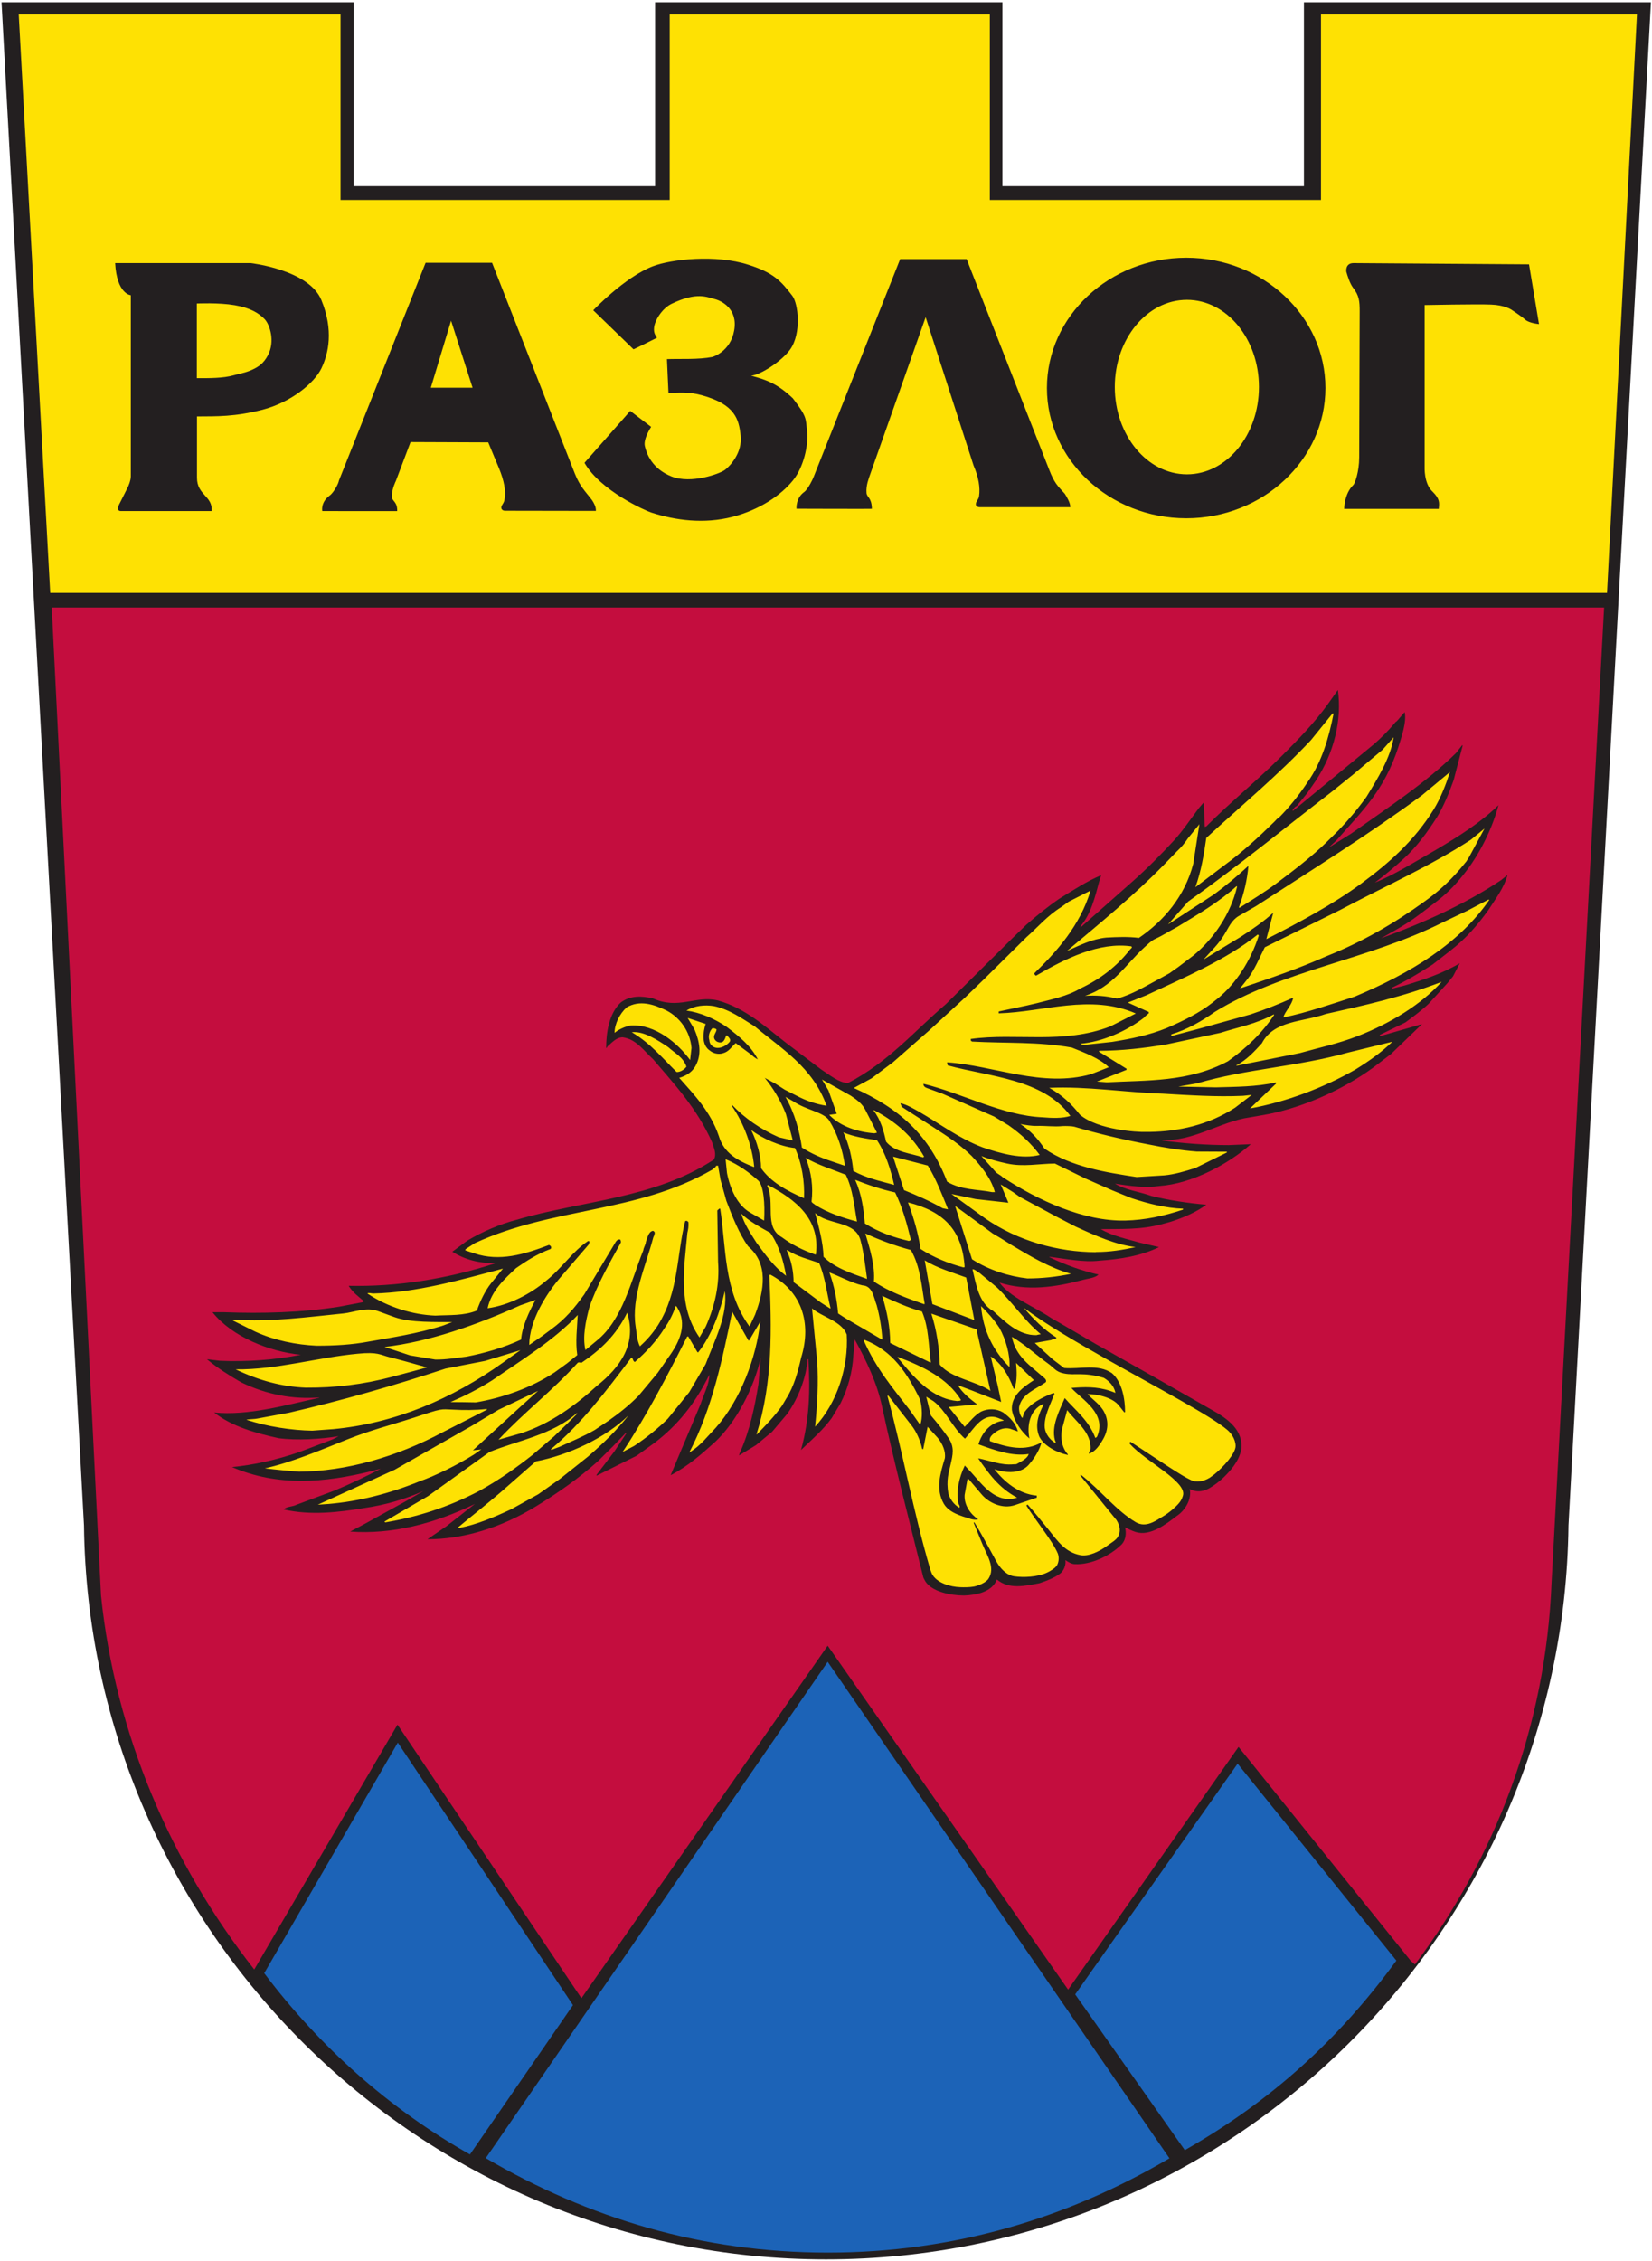 <svg version="1.2" xmlns="http://www.w3.org/2000/svg" viewBox="0 0 1076 1472" width="1076" height="1472">
	<title>Razlog-pdf</title>
	<style>
		.s0 { fill: #231f20 } 
		.s1 { fill: #fee103 } 
		.s2 { fill: #c40d3e } 
		.s3 { fill: #1c63b7 } 
	</style>
	<path id="Path 1" class="s0" d="m652.9 1.5v119.7h196.4v-119.7h226l-53.7 991.6c-3 263.6-219 477.8-483.6 477.8-264.3 0-480.2-214.2-483.3-477.8l-53.7-991.6h229.4l-0.1 119.7h196.4v-119.7z"/>
	<path id="Path 2" class="s1" d="m625.4 1033.3c-6.3-0.2-15.5-2.7-18.5-8.9-0.4-1-1-2.6-1.3-3.7-10.9-37.4-17.3-74-27.6-112h0.7l15.1 19.4c3 3.8 5.8 10 6.8 15.1l0.7 0.3 2.9-14.6 6.6 7.2c3.2 3.9 5.3 9 4.6 13.3-2.9 9.6-6.2 20.1-0.6 29.7 3.5 5.7 10.7 7.7 17.5 9.8 1.5 0.4 3.2 0.7 4.8 0.2-4.6-3-9.3-9-8.8-15.9l1.9-10.5 0.7 0.2 8.4 9.9c4.9 5.8 13.7 9.7 21.6 7.1l14.4-4.9v-1.3c-11.8-1.1-21.1-8.9-27.6-17.2 7.5 2.6 17.9 3.3 23.1-3.8 3.4-4 6.4-9.1 7.6-13.7-10.7 6.2-22.4 3.3-33.6-0.8-0.8-2.4 1.6-4.3 3.3-5.6 2.9-2.3 7.1-3.7 10.8-2.1l4.1 1.4c-1.5-5.5-5.3-9.2-9.7-12.4-4.5-2.6-9.8-2.6-14.3-0.5-4.4 2.5-7.3 6.6-10.7 9.9l-10.4-12.9 18.6-1.7c-4.8-3.7-9.2-7-12.7-12.5l9.1 3.4 19.2 7.5-2.3-10.8-4.5-18.8c6.5 4.2 11.5 11.7 14.8 20.8l0.6 0.4c1.9-5.6 1.6-11.2 1.1-17l11.6 11.2c-6.7 4.4-15 10-14.3 19.5 1.4 7.4 6.3 14.3 11.4 18.5-1.7-8 0-18.5 8.8-22.4l0.5 0.3c-3.7 6.8-5.8 13.7-2.9 20.8 2.9 5.9 11.1 10.4 18.5 12l0.2-0.3c-4.1-4.5-4.9-10.8-3.9-16.4l3.4-12.5c5.4 7.4 15.9 14.3 15.2 25.5-0.2 0.8-1.3 1.8-1 2.9 4.1-1.3 6.9-5.5 9.1-9.3 3.3-5.6 3.9-11.9 0.9-17.6-2.4-5-7.8-8.4-10.9-11.9 6.3 0 16.3 2.1 20.5 7.6l3.4 4.3 0.5-0.2c0-8.2-1.8-19.4-8.5-25.3-9.1-6.3-20.8-2.5-31.2-3.4l-7.5-5.7-11.6-10.6 10.7-1.9c1.3-0.9 3-0.2 3.4-1.6-8.3-5.2-14.7-11.8-21.3-19.4 14.6 10.9 34.2 22.3 53.7 33.3 33.9 19.1 68.4 37.2 78.9 46.2 1.9 1.6 5.3 5.5 5.4 10.4 0.1 4.9-8.3 14.1-13.8 18.5-0.6 0.5-2.2 1.6-3 2.2-3.9 2.4-8.8 3.4-12.4 1.5-3.4-1.6-6.9-3.8-9.9-5.7-1.5-1-3.3-2.1-4.7-3l-24.7-16.2-0.6 0.7 0.2 0.7c10.5 11.6 37.3 24.5 34.6 33.7-0.6 2-1.4 3.5-2.7 5-2.2 2.6-6.4 6.2-10.3 8.5-4.9 3-11.1 7.6-17.7 3.8-12.7-7.5-22.9-20.8-35.5-30.7l-0.8 0.1 23.7 29.2q3.7 5.9 1 10.8c-1.3 2.4-5 4.3-7 5.9-4.9 3.6-12.2 7.3-17.7 6.1-9.6-1.9-14.4-8.8-20.5-16.5-4.4-5.4-9.3-11.6-13.7-16.4l-0.8 0.6c6.5 10.5 16.9 22.8 20.5 31.3 0.8 2.2 0.8 4.9-0.4 7.4-1 1.9-4.2 3.9-6.6 5-6.1 2.9-15.4 3.3-21.5 2.4-5-0.7-9.2-5.4-11.6-9.8-4.7-8.5-9.2-17.1-14.3-25.4l-0.4 0.4 5.7 13.9c3.1 7.5 8.5 15.3 4 22.4-1.6 2.6-6.6 4.6-9.6 5.2-3 0.5-6.2 0.5-8.9 0.4zm-326.5-38.6l-0.7-0.2c9.1-7.6 18.7-15.1 27.9-23l22.9-20.1c21.1-4 45.5-15.3 60.3-29.9-7.6 9.7-16.9 18.7-26.6 27l-18.1 14.4-14 9.9-17.5 9.7c-11.2 5.2-22.5 10-33.7 12.2zm-48-3.6l-0.5-0.5 28.4-16.6 40-28.7c17.3-7.2 41.4-11.2 57.1-25.5l-0.3 0.9-6.3 6.3-8.5 8.2-14.1 12.1c-10.7 8.4-21.6 16.2-34.7 23.4-20.6 10.8-40.7 17-61 20.4zm373.8-9.6c-3.3-2-5.7-5.1-7-9.1-1.5-9 0.2-13.3 1.5-19.2 1.3-5.8 2.8-11.2-1.6-17.3-3.3-4.7-6.8-9.2-11.3-14.4l-3-12.2 4.7 2.9c8.1 6.1 12.6 17.5 20.5 24.4 5.8-6.1 11.5-18 22.5-13.1 0.8 0.4 2.1 0.6 2.8 1.4-8.3 0.8-14.2 7.5-16.5 15.4 10.6 3.8 21.9 8 32.7 6.3-0.6 2.8-5 5-8 6.6-0.5 0.1-1.1 0-1.9 0.1-8.2 0.8-15.8-2.6-23-3.9 6.8 9.7 13.3 19.2 25.4 25.6-13.5 4.3-22.4-8.1-29.6-16.1l-4.5-4.8c-3.7 7.8-5.8 16.6-4.1 24.9 0.3 0.5 1.3 2 0.5 2.5zm-417.7-1.9l50.1-22.8 50.1-28.5 17.5-10.5 25.8-12.3-11.6 10.4-30.9 28.3c2-0.3 3.7-0.3 5.5-0.6l-4.9 3.4c-11.1 6.9-24.2 13.4-35.6 17.5-19.5 7.9-39.1 12.9-58.8 14.6zm-34.5-23.7c16.6-3.5 36.9-12.1 53.7-18.8 15-6 29-9.5 43.5-14.2 18.9-6.3 17-5.5 25.4-5.2 7.1 0.4 14.3 0.4 21.9-0.4l0.2 0.4-28.6 14.6c-30.5 16.3-63 25.5-93.8 25.8-7.7-0.6-14.4-1.2-22.3-2.2zm276.4-10.2c15.3-29.4 21.7-61.5 28-91.7l10.6 18.7 0.5-0.1 7.2-12.2c-2.6 23.5-12.9 51-28.9 69-5.5 5.7-9.8 11.5-16.5 15.7zm-43.4-0.4c15.2-22.9 28.8-48.9 42.1-75.2h0.7l5.9 10.1 0.5 0.3c8.7-10.8 14.5-26.9 17.4-40 2.1 15.6-6.5 31.7-12.5 47.6l-10.7 18.3-13.9 17.2c-6.3 6.2-13.5 12.1-21.9 17.7zm-46.3-1.4l-0.4-0.4c20.3-17 36-37.9 52.4-59.6l0.6 0.1c0.5 0.9 0.5 2.1 1.7 2.7 7.4-6.5 13.7-13.2 19.2-21.8 2.9-4.2 5.7-9.2 7.4-14.7l0.7 0.5c7.3 11.3 1.9 23-5.6 33.2l-6.7 9.7-12.6 15.1c-6.1 6.2-12.4 11.2-19.5 16.2l-9.1 6.1c-7.5 4.3-15.2 7.4-22.8 10.9zm328.1-4.5c-3.3-2-6.2-5.5-6.8-9.7-0.7-7.2 3.4-14.8 6.3-22.3l-0.5-0.6c-7.3 2.9-15.3 6.7-19.5 13.3-0.3 1-0.3 1.9-0.9 3.1-1.6-1.7-2.4-4.9-2.1-7.3 1.9-8.5 10.4-11.2 17.3-16 1-1.5-1-2.9-2.1-3.8-8-7.1-17.6-13.1-19.9-25.8 8.3 4.9 15.8 11.8 23.4 17.3 4 2.8 5.1 5.6 10.7 6.6 7 1.4 12.4-1.1 25.7 2.8 3.4 2 6.8 5.3 7.6 9.8-1-0.4-2.5-1-3.5-1.3-8.7-2.9-16.9-2.6-25.2-1.9 7.3 7.9 23.2 16.6 16.8 31.6-0.3 0.4-0.4 0.6-1.2 0.9-4.1-11.2-12.8-17.8-19.9-25.9-3.8 8.8-8.8 18.3-6.4 27.4 0.2 0.5 0.6 1 0.5 1.7zm-362.6-2.1c16.2-17.5 35.1-31.8 51.6-50.1 0.7-0.5 1.4-0.2 2.3 0.1 12.4-8.4 22.6-17.8 29.9-32.7 6.4 20.5-4.5 35.5-19.8 47.7-13.2 12-29.9 24.6-49.7 30.9zm168-3.4c10.8-34.4 9.9-69.1 8.4-103.6l0.6-0.5c20.2 10.7 27.2 31.2 20.1 54.1-2 8.8-4.6 18.7-9.8 26.8l-2.6 4.4c-5 7.1-10.6 12.7-16.3 18.6zm-289.3-2.5c-13.3-0.2-29.2-2.6-42.9-7.1 1.3-0.4 5.6-0.4 7.2-0.8l20.6-3.8c33.9-7.8 67.9-17.5 101.9-28.7l25.7-5 23.1-7-6 4.2-5 3.6c-33.8 24.2-71.2 39.9-111 43.6zm327.5-2.6c1.4-13.8 2.3-28.6 1.3-43l-3.3-34c6.8 5.7 19.3 8.3 22.6 17 1.2 20.8-6 44.2-20.6 60zm68.5-1.1l-6.9-9.8c-10.6-13.7-21.9-27-30-45.4l0.4-0.3c18.7 7.2 28 21.8 36.5 39.2 1.2 5.4 1.6 11.2 0 16.3zm-306-14.9c9.7-4.2 18.2-8.5 27.2-14.2 19.6-13.5 40-25.9 55.7-42.5-0.4 8.3-1.6 17.4-0.3 26.1l-6.7 5.4-8 5.8c-15.4 10.2-34.2 16.7-51.4 19.6-5.5-0.1-11-0.2-16.5-0.2zm330-0.7c-13.6-1.2-24.1-11.2-32.1-20.4l-6.6-7.8 0.1-0.5c16.9 6.4 32.3 13.9 41.1 28-0.4 0.8-1.5 0.5-2.4 0.7zm21.7-6.6c-9.9-6.7-25.2-7.9-33-17.1-0.3-10.6-2-22.5-5.5-33.2l29.4 10.2zm-446.1-2.1q-22.6-0.9-45.5-11.9c26.6 0.3 53.5-7.8 79.5-10.2 13.3-1.3 14.3 0.7 21.2 2.4 6.5 1.6 13.5 3.6 23.9 6.5l-7.2 2-15.7 4.2c-18.9 5-37.2 7.1-55.4 7zm458.5-13.4c-10.5-10.5-17.2-23.7-18.5-39.7 4.4 4.3 8.3 8.7 11.9 14.1 4.3 7.7 7.1 17.8 6.6 25.6zm-51.6-3l-26.1-12.7c0-10.3-2.1-20.4-5.2-30.7 8 3.7 16.9 7.8 25.9 10.2 4.5 10.5 4.2 21.8 5.8 33.1zm-322.4-1.9l-16.4-2.7-16.6-5.5c29.1-3.4 59.7-14.2 88.4-27.1l9.9-3.5c-4.2 7.7-8.7 17.1-9.4 25.8-11.4 5.3-23.7 8.8-35.5 11.1-7 0.8-13.4 2-20.1 1.9zm97.8-6.2c-2-8.8 0.2-18.8 2.6-27.9 4.8-14.2 13-28.5 20.5-42.1 0.1-0.8-0.1-1-0.3-1.8-1-0.6-2.4 0.3-3 1.3l-20.5 34.2c-6.5 9.1-12.5 16.2-21.7 22.9l-6.2 4.6-8 5.5c0.1-15.7 10.8-33 20.5-44.2l18-20.9c0.4-0.5 0.7-1.5 0.7-2.3l-0.8-0.3c-10.3 6.8-17.1 17.8-27.5 26-10 8.5-24.2 15.9-38 17.8 2.4-11.5 11.4-19.4 18.5-26.1 6.6-4.6 13.9-9.3 22.3-12.4 0.4-0.1 0.8-0.9 0.5-1.4-0.1-0.7-0.5-0.8-1.3-1.3-16.2 6.2-32.3 11-48.6 5.5l-6-2 0.3-0.8 6-3.9c51.2-23.6 105.4-19.4 154.6-47.8 0.6-0.8 2-1.1 2.6-2.6h1.2l1.6 9.2 3.8 13.7c3.9 10.2 8.2 21.2 14.2 29.6 13.4 11.4 10.5 28.6 4.5 44.5l-3.6 7.7c-17-23.3-15.2-51.7-19.1-76.7-1-0.2-1 0.6-1.9 1.1l0.5 33.5c1.1 14.6-2 28.6-8 42.1l-4.1 7.1c-14.5-20.9-9.9-45.6-7.9-68 0.5-2.2 0.9-4.3 0.7-7-0.2-0.2-0.3-0.5-1-0.9l-1.1 0.1c-5.7 22.4-4 45.7-17.7 67.8-3.8 5.8-7.5 9.9-11.8 13.8-2-3.9-2.1-8.7-2.8-13-2.9-19 6.5-38.9 11.5-57.9 0.4-0.9 1.1-2.2 0.9-3.4-0.4-0.4-0.5-0.7-1.1-0.9-2.9 0.5-3.5 4.3-4.6 7.1-0.1 1.9-1.5 3.7-1.7 5.6-8.1 20.2-13.5 45.1-30.1 58.6zm-175.1-2.8c-13.1-0.6-27.4-3.4-40-9.2l-14.5-7.2 0.2-0.6c24.6 1.7 48.6-1.7 71.7-4 6.9-0.7 14.9-4.4 22.7-1.5 3.1 1.1 7 2.6 10.7 3.9 10.4 3.7 27 3.1 37.6 3.2-1.9 0.6-5 2-7 2.6-15.9 4.9-32 7.4-47.4 10.1-11 2.1-22.5 2.7-33.8 2.7zm368.3-4l-24-14-4.6-3c-0.8-9-2.5-17.9-5.7-26.7 6.7 2.5 14.7 6.9 21.5 8.4 6.7 0.3 7.4 8 9.3 12.9 2 7.3 3.2 14.6 3.7 22.1zm100.6-2.9c-11.7 0.3-20.4-8.7-28.2-15.7-9.3-5.1-11.1-17-13.5-27.2 1.7 0 3 1.7 4.7 2.5l11.2 9.3c10 9.6 17.9 21.6 28.6 30.5-0.7 0.2-2.1 0.3-2.8 0.6zm-40.5-9.8l-27.3-10.4-5-28.5c8.1 5.1 18.2 7.9 27 11.2zm-351.2-2.9c-14.5-0.6-30.7-5.4-44.1-14.4 0.8-0.7 2.5 0 3.8 0 28.1-0.6 56.3-8.7 84.5-16.2l-7.8 9.6c-3.8 4.8-7 11.4-9.2 17.7-8.4 3.5-18 2.8-27 3.3zm257.2-4.7l-5.8-3.7-17.9-13.4c-0.1-6.9-1.3-13.7-4.5-20.7l0.4-0.2c6.1 4.2 13.8 6 20.7 8.4 4 9.3 5 19.7 7.5 29.6zm61.1-2.8c-10.8-3.8-22.7-8-32.5-14.7 0.8-10.4-2.5-20.9-5.6-31.3 9.5 4.4 19.7 8.1 29.7 10.8 6.3 11.1 6.9 23.4 9 35.1zm-37-16.4c-9.1-3.3-20.8-6.9-28.3-14.4-0.3-9.3-2.9-18.8-5.5-28.5 8.5 8 25.9 4.9 29.5 17.5 2.2 8.1 3.1 16.6 4.3 25zm104.5-0.3c-11.7-1.3-24.9-5.3-36.1-12.5l-11-34.7 13.3 9.7 11.3 8.3 5.1 3 7 4.4c12 7.2 25.1 15 38.8 18.8-9.5 2-19.1 3-28.4 3zm-157.2-1.7c-7.7-5.8-13.2-13.3-19.3-21.6-3.5-5.6-8-12.1-9.9-18.9 4.8 4.7 12.2 8.8 18.9 12.5 5.8 8.3 8.7 18.6 10.3 28zm115.5-5.5c-9.6-2.5-19.5-6.5-27.9-12-1.5-10-4.4-20.1-8.2-30.3 22.9 5.7 35.4 17.7 36.9 42.1zm-96.6-8.4c-7.8-2.7-15.2-6.4-21.6-11.2-12-6.7-4.2-22.4-9.6-33.6l0.5-0.4c18 9.4 34.2 22.1 31.2 45.2zm182.5-1.5c-23.8-0.1-50.4-7.1-72-22.2l-21.7-15.7 15.7 3.3 21.4 2.4-5-11.9 7.9 4.9 4.5 3.2 23.4 12.6 12.9 6.7c13.5 6.2 26.2 11.8 39.1 13.4-8.6 1.9-16.9 3.2-25.6 3.2zm-121.4-7.3c-9.8-2.3-19.5-5.6-28.7-11.4-0.8-9.3-2-18.8-6.3-28.4 8 3.2 17.3 6.3 26 8.2 4.9 9.8 7.8 20.9 10.3 31zm-34.1-12.7c-8.9-2.4-18.9-5.6-27.1-10.9-0.6-0.7-2-1.1-2.2-2.1 1.1-9.3 0-18.8-3.8-28.4 7.5 4.5 17.9 7.7 26.1 11 4.7 9.7 5.4 20.3 7.3 30.4zm-60.3-0.6l-9-5.2c-8.4-4.8-13.1-15.5-15.1-25.8l-0.9-8.9c8.6 3.5 15.7 8.9 21.3 13.9 3.5 3.3 4.4 15.2 3.8 25.8zm235.1 0c-26.4 0.6-56.1-12.8-79.6-28.2-1.3-1.3-2.7-1.8-4.3-3.1l-9.6-10.7c5.1 2.1 11.2 3.7 16.8 4.9 10.4 2.3 20.6 0.1 31.1 0l20 9.8 17.5 7.7 12.3 5c11.5 3.8 22.7 6.5 33.7 6.9l-0.1 0.6c-12.5 4.2-24.9 6.8-37.5 7.1zm-118.7-8c-9.3-5.2-16.7-8.3-25.2-11.8l-7.1-21.8 22.6 5.8c5.3 8.4 9.5 19.5 13.2 28.5zm-90.5-6.6c-11.6-5-21.6-10.7-27.8-19.5 0-8-2.6-17-6.4-24.8 7.3 5.5 18.8 10.7 28.5 11.7 4.6 10.3 6.3 21.8 5.9 32.6zm122.7-3.9c-9.6-1.9-20.2-1.3-29.3-6.8-11.6-30.2-31-47.7-60.8-61l11.6-6.3 14-10.5 23.8-20.9 23.2-21.3 12-11.6 27.9-27.6c7.5-6.6 13.4-13.8 22.5-19.5l5-3.6 14.2-7.2c-6.8 22.8-22.3 40-36.7 53.9 0.2 0.7 0.4 1 1.2 1.5 19.1-11.2 41.3-22.1 62.1-19.1l0.4 0.7c-0.4 0.4-0.7 0.9-1.3 1.4-8.2 10.5-19 19.1-32.3 25.3-8.5 5.1-18.9 7.1-28.4 9.6l-6.9 1.6-17.9 3.8v1.2c29.2-0.8 59.6-12.8 89.3 0.1l-16.6 8.4c-30.6 11.9-61.6 4.1-90.9 8.2v0.8c0.1 0.5 0.3 0.6 0.9 0.9 21.6 1.2 43.2 0 64.9 3.9 8 3.2 18 6.9 24.1 12.8l-11.5 4.5c-31.8 9-63.2-5.6-93.8-7.7 0.1 0.7 0 1.1 0.4 2 27 7.4 62.1 8.7 79.9 32.9-5.4 1.7-12.1 1.4-18.1 0.9-26.1-1.1-52.2-15.6-77.6-21.8-0.2 1.3 0.8 2.2 2.1 2.7l10.2 3.7 33.7 14.9 9.4 5.7c7.8 5.5 14.5 11.5 20.3 19.3-11.6 2.9-25-0.8-37.1-4.9-15.4-5.8-27.9-15.4-41.6-23.3-3.5-1.9-7.8-4.6-12-5.5 0 0.7 0.7 1.6 0.7 2.3l21.4 13.8c8.7 5.6 17.4 11.4 24.4 18.4 5.6 6.1 12.3 13.7 15 23.4zm-63.8-4.7c-8.9-2.5-18-4.3-26.6-9.1-0.9-8.4-2.5-16.6-6.5-25.1 6.8 2.9 14.4 4 21.9 5.1 5.8 8.7 9.1 19.9 11.2 29.1zm157.9-5.1c-19.5-3-42.5-6.5-60-18.5-4.2-6.4-9.1-11.7-15.7-16 3.3 0.6 7.5 1.3 10.6 1.2 6-0.2 11.1 0.7 17 0.1 1.9-0.1 6 0 7.5 0.4 15.6 4.6 31.6 8.4 48.6 11.6 10.4 2.1 20.7 3.8 31.2 4.6l19.6 0.1v0.5l-20.5 10.1c-6.7 2.1-13.6 4.2-20.3 4.8zm-249.2-6.5c-10.5-4.1-19.6-9-22.9-20.2-5.4-15.9-15.9-26.7-25.8-37.9 4-1.1 8-3.4 10.3-7.2 4.6-7.7 3.1-16.2-0.4-24.4l-4.4-7.4 11.7 3.9c-1.7 5.4-2.9 13.6 2.8 17.4 2.2 1.8 5.5 2.6 8.4 1.7 4-1 5.5-4.1 8.4-6.6l10.4 7.7c1 1 2.1 1.9 4 2.9-4.5-8.9-12.1-14.9-20.2-21.1-8-5.5-17.5-9.5-26.3-10.7 5.2-3.2 12-3.9 17.9-2.9 9.8 2 17.9 7.8 26.6 13.2 17.8 14.9 37.8 26.6 46.8 51.7-7.1-1.1-13.6-3.4-19.6-6.6l-7.7-3.9-5.9-3.8-7.1-3.9c5.3 6.5 10.3 14.5 13.8 23.6l4.5 17.2-9.1-2.1c-12.1-5.3-22.4-12.6-30.3-20.9l-0.5 0.2c8 11.5 13.4 26.3 14.7 39.6zm59-0.9l-8.8-3c-6.4-2.1-12.7-4.8-19-8.8-1.5-10.4-4.6-22.3-10.7-33l5.3 3c8 5.5 19.3 6.8 23.1 12.2 5.6 9 9 19.8 10.3 29.6zm51.1-5.4c-7.6-2.7-18.4-3.2-24.1-10.3-1.4-6.6-3.5-14.4-8.2-20.3l0.5-0.1c14.3 7.6 24.7 16.7 32.5 30.2zm-31.6-15.7c-10.2-0.7-22.1-4.2-29.5-12l4.9-0.7-5.4-15.2-4.2-7.1 18.7 10.5c3.7 2.5 7.4 5 9.6 9.4l7.5 14.7zm176.2-0.9c-4.4 0.2-30.6-1.2-42.4-11.2-5.4-6.9-11.7-12.9-20-17.5 24.5-1.1 49.4 3 74 3.8 17.3 1 34.7 2.2 52.2 1.4l5.7-0.6-10.8 8.3c-17.5 11.4-37.1 15.5-55.6 15.8zm68.4-15.3l11-10.5 5.9-5.6v-0.8c-13 2.9-26.2 2.8-39.2 3.2l-24.4-0.5 12.1-2.1c32.8-9.6 65.3-10.8 98.2-20l29.1-7.1c-6.8 6.6-15 12.5-24.1 18.1-20.9 12-45.3 21.1-68.4 25.3zm-93.4-17l-6.3-0.5 19.2-7.6 0.1-0.7-18.1-11.2 0.3-0.5c14.6-0.1 29.2-1.7 43.9-4.2l35-7.5c11.6-3.7 23.4-5.8 34.7-12l0.3 0.3c-7.8 11.8-17.8 21.4-30.1 30.2-25.6 13.7-52.9 12.3-78.7 13.7zm-280.1-6.7c-9.1-8.9-17-18.7-29.2-25.9 7.8-0.9 16.8 5.1 23.7 9.7 4.3 3.9 9.8 6.5 11.9 12.7-1 1.5-3.5 3.4-5.9 3.5zm364.7-4.1l-0.2-0.2c7-3.7 11.7-9 16.7-14.4 7.8-15 26.4-13.7 41.7-19.1 24.7-5.5 50.7-11.3 75.4-20.9-13.6 14.9-33.3 27-54.9 35.4-12.7 4.9-25.1 7.5-37.6 11zm-355.9-3.7c-7.9-10.8-22.7-23.4-38.6-22.5-3.5 0.6-7.7 2.4-10.6 4.8 0-5.9 3.5-12.7 7.9-16.6 8.5-4.9 17.3-2.1 26 2.1 8.8 4.6 15.3 13.7 16.2 24.3zm16.8-8c-2.2-0.4-4.2-2.2-4.3-5-0.8-2.5 0-5.6 2-7.7 0.9 0 1.8 0 2.7 0.8 0 2.1-3 4.2-0.9 6.9 0.8 1.2 3 2 4.6 1.3 1.3-0.6 2.1-2.6 2.5-4.2h0.9c0.5 1.2 2.5 2.1 1.5 4-1.8 2.2-5.5 4.6-9 3.9zm239.4-1.8c-0.7 0-1.2-0.4-2-0.8 14-1.2 29.9-8 41.6-17.1 0.5-0.9 1.8-1.7 3-2.8l-0.1-0.8-13.6-6.1 11.9-4.7c25-11.7 52.3-23.2 72.7-39.6l0.7 0.6c-5.2 16.4-15 31.5-26.7 41l-3.4 2.7c-8.7 6.8-18.9 11.8-29.7 16.5-11.8 4.8-23.6 7.1-35.8 9.1zm57.2-5.8v-1.1c10.3-3.1 20-8.7 28.3-14.6 43.9-27.1 100.1-33.9 148.9-58.5l15.6-7.4 13.9-7.3 0.4 0.3c-19.5 28.3-50.9 47.5-87.6 62.9-15.3 4.9-30.9 10.4-46.6 13.6 1.3-4.2 5.7-8.1 6.5-12.9-9.3 4.2-18.2 7.7-27.8 10.9l-33.5 9.3zm-35.8-24.5c-6.8-1.7-13.4-2.1-20.4-1.7 18.1-5.8 26.4-20.3 38.4-31.3 2.1-1.9 4.8-4.6 7.2-5.7 5.5-2.5 7.6-4.2 14.4-7.8 13.7-8.3 27.5-16.4 38.6-26.5l0.5 0.1c-4.3 18.2-15.4 34.1-28.3 44.8l-10 7.6-5.8 4.1-6.7 3.7c-8.9 4.7-17.5 10.1-27.1 12.7zm80.4-6.3l5.1-6.4c4.4-5.7 7.7-13.7 11.2-20.6l49.1-24.3c28.3-15 58.8-28.6 85.1-45.7l8.9-7.3-10.2 18.9c-0.6 0.5-1.3 2.4-2.2 3.2-7.9 10-16.7 18.4-27.1 25.7-18.8 13.6-40 26-63.4 35.3-18.5 8.2-37.3 14.6-56.1 20.9zm-23.6-19c4.8-5.5 9.9-10 13.8-16.7 2.6-4.2 4.4-8.9 9.2-11.7l11-6.3c36.6-23.7 73.4-46.6 108.2-72.2l18.3-15.2c-2.7 8.3-6 16.9-10.6 24.4-12.6 20.3-28.9 34.7-47.3 48.3-17.9 13.2-40.7 25.5-61.7 36.1l4.5-17.2c-5.9 5.5-14 11.1-21.5 15.9l-13 7.9zm-88.7-5.8c21.7-18.3 43-35.6 62.5-55.5l8.8-9.1c2.7-2.5 5.1-5.3 7.2-8.5l7.5-9.2-4 25.8c-5.6 21.4-19.4 37.3-35.4 48.2-7-0.9-14.1-0.6-21.3-0.2-9.1 0.9-17.3 5-25 8.5zm65.6-17.1l13-14.8c33.1-23.5 62.6-47.7 93.7-71.6l14-11.3 19.1-16.1 7.1-8c-1.8 13-10.6 27.2-17.7 38.8-6 8.3-11.7 15-18.1 21.7l-7.7 7.6c-10 9.8-21.5 18.5-33.5 27.5-7.3 5.4-15.3 10.3-23.2 15.3l-0.6-0.1c3.3-9 5.5-18.1 6.2-27.1-6.9 6.4-14.4 12.7-22.4 18.6zm17.8-24.2c3.8-10.7 5.5-21 7.1-32.1 22.8-21 47.1-41.2 68.2-63.7l14-17.3 0.7 0.1c-3 15.1-7.4 31.2-17 44.7-5.5 8.3-11.7 16.1-18.7 23.1-1.1 0.5-1.8 1.4-2.7 2.4-10.3 10.1-20.8 19.8-32.3 28.2z"/>
	<path id="Path 3" fill-rule="evenodd" class="s2" d="m1010.6 1030.1c-3.7 94-36.7 179.1-89 248.8l-2.7-2.3-112.2-139.3-111 158-156.6-223.9-160.4 229.5-119.8-178.1-93.3 159.4c-54.3-69.3-90.5-153.2-99.8-243.4l-32.1-643.3h1011.1zm-382.5 8.6c7.9-0.3 18-2.2 21.2-10.4 7.9 6.6 18.3 4.2 27.8 2.4 4.5-1.5 9.2-3.3 12.9-5.9 2.7-1.6 4.5-6 3.9-9.1 2.1 1.3 3.9 2.5 6.1 2.6 10.8 0.5 23.3-5.5 30.8-13.1 2.5-2.9 2.9-7.3 2-10.8 2.3 1.1 4.7 2.3 7 3 9.4 2.9 19.6-5.1 26.7-10.5 5.5-3.6 9.9-11.1 8.4-17.5 4.8 2.5 9.8 1.6 14-1.3 2.8-1.7 5-3.5 7.5-5.7 4.9-4.7 10.4-10.8 12-18.4 1.8-13-8.9-20.5-19.4-26.3-24.9-14.2-50-28.5-75.1-42.6-9.5-5.5-19.5-11.5-29.2-17-11.4-7.7-26.6-13.3-33.7-23.1 17.9 5.7 36.1 3.1 54.5-1.8 3.2-0.9 7.5-1.1 10-3.4-10.6-2.4-21.3-6.2-31.7-11.2l-0.5-0.4c10.6 1.2 22.2 3.8 33 2.5 12.8-0.9 26.6-2.9 38.6-8.8l-12.2-2.8c-8.5-2.5-18-4.3-25.7-8.9 12.9-0.2 25.9 0.5 39.7-3.2l5.8-1.6c8.1-2.6 16.4-6.1 23.2-11.1-11.6-1-24-2.8-35.8-5.7-7.9-2.9-16.6-3.7-23.7-8 10 1.5 19.4 2.9 29.1 1.5 20.8-1.5 44.4-13.9 59.4-27.2l-14.4 0.6c-14.6 0-29.1-1.1-43.4-3v-0.5c19.2 1.7 38.3-11.9 56.7-14.5l8.1-1.4c25-4.1 52.4-16.2 73-31.3l11.4-8.7 20.1-19.4-27.1 7.8-0.5-0.7 16.8-8.2c5.4-4 10.8-8 15.2-12.2l12.1-13.3 3.7-4.5 4.4-8.5c-11.7 6.9-24.1 10.9-36 14.5l-8.5 2.1 0.4-0.7c9.1-4.4 18.1-9.7 26.4-15.1l11.8-9.2c9.6-7.4 17.3-16.2 24.5-26.2 4.6-7.2 10.3-14.6 12.5-22.9l-4.2 3.4c-24 16-51.3 28.1-78.3 37.9 7.7-4.4 16.2-8.9 23-14l5-3.7 9.4-7.2c7.1-5.6 12.7-11.6 18.5-19.3 9-11.8 16.9-28 20.7-42.5-11.5 11.2-25.7 20.2-40.8 29.1-12.5 7.1-26.9 16.2-39.7 21.3 7.3-5.5 13.2-10.5 19.1-15.9 8.2-7.5 15.1-16.9 21.4-26.8 4.2-6.8 7.7-15.4 10.8-24l5.9-22.6-0.4-0.1-3.9 5c-19.9 19.6-44.4 35.6-68.5 52.6l-14.3 8.9c1.3-1.4 4-3.7 5.2-5 16.5-18.8 30.8-32 40-60.4 2-6.4 5.5-16.3 4.1-22.7l-5.1 5.9c-0.7 0.4-1.2 0.9-1.5 1.4-4.1 4.9-8.7 9.5-13.3 13.5l-52.7 43.4-0.5-0.1c0.9-1.5 1.5-2.5 2.8-2.9l7-8.7 5.1-7.4c12.4-18.5 17.4-40.4 14.7-59.5l-6.3 8.9c-8.8 12.3-19.1 22.9-29.7 33.5-16 16.1-33.9 30.5-49.7 46.4l-1 0.3-0.7-15.9-3.3 3.9c-5.1 6.8-10.5 14.8-16.1 20.9-8.5 9.2-17.6 18.4-27.1 26.8l-33.7 29.8v-0.9c6.7-7.6 9.5-19.2 12.1-28.9l1.3-4.2c-9.2 3.8-18.8 10.1-27.1 15.2-7.9 5.4-15 11.2-21.7 17.1l-9.1 8.8-43.1 42.7c-21.2 18.1-37.1 37.5-63.9 51.5-6-0.2-12.2-5.5-17.5-8.9l-22.2-16.8c-13.7-10.6-27-23.1-45.1-28.1-14.9-3.4-25.4 6.3-42.4-1.4-7.1-1.5-14.2-2-20.6 2.6-7.9 7.1-9.7 20-9.7 29.8 0.7-0.2 0.7-0.8 0.8-1 3.1-2.6 5.7-5.9 9.9-6 9 1.2 13.8 8.8 19.9 14.3 13.7 16.1 28.4 31.7 38.3 53.8 1.3 4 3.2 7.8 1.3 11.5-38.7 25.5-86.1 26.7-128.5 39.2-10.7 2.8-22.4 7.7-32.3 13.7l-9.6 7.1c8.6 5.5 18.4 7.6 27.4 7.4l0.4 0.2c-31.6 10.3-64.4 15.3-95.3 14.6 2.7 4.4 6.3 6.9 9.8 9.9l-0.3 0.7-15.7 3c-25 3.9-50.1 4.5-74.8 3.6h-7.7c12.8 16 36.8 25.6 57.5 27.7-16.9 3.3-34.8 4.7-52.7 3.9l-8.4-1c6.5 5.5 14.3 10.4 22.2 15 16.9 8.2 34.1 11.2 51.1 9.9l-0.3 0.2c-22.8 5-45.8 11.7-68.3 9.6 11.7 9.2 27.4 13.5 42 16.7 12.1 1.6 27.3 0.6 39.1-1.3l-3.8 2c-7.3 2.8-14.6 5.6-22.1 8.4-14.5 5-29.8 8.4-43.6 9.7 29.9 12.8 59.9 10.3 91.1 2.6 0.9-0.3 4.4-1.2 5.8-1.5-9.6 5-19.6 9.8-29.9 14.1l-24.9 9.3c-2.9 1.5-6.4 1-8.4 3.1 17.6 4 35.4 1.9 52.9-1 12.8-1.9 25.1-5.3 38.1-11l-11.1 6.4-27 14.9-9.6 5.1c27 2 54.8-5.1 81.2-18l-18.5 14.5-12.4 8.5c23.7 0 48.2-7.7 70.5-21.3 15.1-9.2 28.4-18.7 40.4-29.4l10-9.9 8.4-8.7 0.2 0.4-7.8 11.8-11.6 15.2 0.1 0.5 26.1-13 11.9-8.6c14.6-11.2 26-25 35.4-44.1 0.1 5.8-3.7 12.9-5.7 19.1l-19.5 46.3c11.4-5.9 20.3-13.9 29.1-21.8 13.7-13 25.2-34.9 29.6-54.8l-1.5 17.2c-2.4 14.8-5.5 30-12.1 44.8-0.3 0.7-0.5 1.2-0.5 1.7l11-6.7 10.5-8.7 9.9-11.7c7.3-10.4 12.3-23.5 13.2-35.5l0.5-0.1c1.3 20 0.7 39.6-4.8 59.2 7.2-6.9 14.2-12.9 20-20.8l5.8-9.7c4.8-9.6 7.7-20.2 8.3-31l0.9-10.5c7.8 14.2 14.7 28.9 17.8 43.7 8.1 37.6 17.8 74.4 26.8 110.9 0 0.3 0.7 1.7 1.4 2.9 4.3 6.8 16.6 9.2 25 9.2z"/>
	<path id="Path 4" class="s3" d="m909.5 1276.4c-37.8 51.7-82 91.7-137.8 123.4l-71.4-101.4 105.8-150.2zm-147.8 128.7c-66.5 39.1-140.7 61.4-222.6 61.4-82.1 0-156-22.5-222.7-61.5l222.7-323.1zm-455.6-2.5c-52-29.3-97.7-69.8-134-118l87-150.1 114.1 170.9z"/>
	<path id="Path 5" fill-rule="evenodd" class="s1" d="m644.7 9.4v120.8h215.7v-120.8h205.8l-19.5 376.6h-1014l-20.5-376.6h209.6v120.8h214.4v-120.8zm-559.5 182.8v118c-0.1 2.9-1.3 5.4-1.9 6.9l-5.9 11.7c-0.4 1.3-1.4 3.9 1.4 3.9h59.1c0.6-10-9.6-10.3-9.6-21.7v-39.9c12.9-0.1 24.6 0.3 42.8-4.4 18.1-4.7 33.4-17 38.2-26.8 4.7-9.8 8.1-24.9 0-44.6-8.2-19.8-46-24-46-24h-88.3c1.1 20.3 10.2 20.9 10.2 20.9zm796-5c4.1 5.3 4.4 8.8 4.4 15.5l-0.3 95c0 9.4-2.8 17-3.8 18-6 5.7-6 15.6-6 15.6h61.6c0.4-4.1 0.8-6.5-4.2-11.4-5.5-5.2-5-15.8-5-15.8v-105.5c0 0 34.4-0.7 43.3-0.3 8.8 0.3 13.2 3.3 13.2 3.3 0 0 6.3 4.1 8.9 6.4 2.5 2.4 9.1 3 9.1 3l-6.5-38.9c0 0-108.8-0.8-114.3-0.8-5.6 0-4.7 5.6-4.7 5.6 0.8 2.8 2.3 7.6 4.3 10.3zm-199.3 65.4c0 46.7 40.7 84.8 90.8 84.8 49.9 0 90.6-38.1 90.6-84.8 0-46.7-40.7-84.8-90.6-84.8-50.1 0-90.8 38.1-90.8 84.8zm91.2-57.4c25.9 0 46.9 25.5 46.9 56.7 0 31.3-21 56.9-46.9 56.9-26 0-47-25.6-47-56.9 0-31.2 21-56.7 47-56.7zm-345.2 24.7c-1-1.6-2.2-3.1-1.9-6.4 0.4-5 5.3-12.7 11.4-15.7 16.8-8.1 23.3-4.2 28.1-3.1 4.4 1.1 15.2 6.3 12.7 20.4-2.4 14-14.2 17.3-14.2 17.3-9.1 1.8-20.6 1.1-29.6 1.4l1 22.1c7.2-0.4 13.7-0.8 21.7 1.4 21.5 5.9 24.2 15.4 25.3 26.4 1.2 11-6.8 19.6-10.2 22.2-3.5 2.6-22.1 9.3-34.8 4.3-12.8-5.1-16.3-14.9-17.4-19.8-1.1-4.7 4.1-12.5 4.1-12.5l-13.6-10.4-29.8 33.8c10.3 18.1 39.7 31.2 43.6 32.4 15.7 5.1 34.3 7.5 52.7 2.8 17.5-4.5 31.6-13.9 39.6-23.9 6.9-8.6 10-22.9 9.1-31.5-1-8.6 0.3-9.3-9.3-21.8-9.9-9.4-17.2-12.1-27.2-14.7 6.1-0.5 19.8-9.3 25.4-17 7.6-10.6 5.3-30.2 1.4-35.1-7.2-9.4-12.1-15-28.8-20.2-20.9-6.7-49.9-3.6-62.1 1.1-18.3 7.1-38.7 28.6-38.7 28.6l26.2 25.4c-0.4 0.4 15.3-7.5 15.3-7.5zm206.2 83.1c3.3 7.6 4.4 14.5 3.6 19.9-0.3 2.4-2 3.4-2.1 5.2-0.1 1.7 1.8 2.1 2.4 2.1 0.6 0 39.7 0 59.1 0 0.2-2.6-2.4-7-3.6-8.8-4.6-5-6.8-7-10.1-15.5l-53.8-137.2h-43.3l-56.4 141.9c-0.3 0.9-3.5 7.8-6.1 9.7-5.7 4.1-5 10.9-5 10.9 0 0 52.2 0.2 49.1 0-0.2-7.4-3.2-7.3-3.5-10.2-0.5-5.1 1.8-10.2 1.7-10.3l36.8-104.2zm-375.4 29.7c0.2-6.2-3.5-6.4-3.5-9.4 0-5.1 2.6-10.1 2.6-10.1l9.6-25.4 50.6 0.2 7.2 17.3c3.1 7.7 4.5 14.5 3.4 20-0.4 2.6-2 3.3-2.1 5.1 0 1.8 1.8 2.1 2.4 2.1 0.6 0 39.8 0.1 59.2 0.1 0.2-2.6-1.3-5.2-2.5-7-4.1-5.5-7.7-8.5-11.2-17.3l-53.9-137.2h-43.3l-56.5 141.9c0 1.2-3.1 7.6-6.1 9.7-5.9 4.4-4.7 10-4.7 10 0 0 51.9 0.1 48.8 0zm49.1-80.3h-27.2l13.2-43.6zm-179.6-54.8c0 0 14.3-0.7 24.7 1.1 10.5 1.8 15.7 5.3 19.3 8.9 3.6 3.6 7.1 14.7 2.3 23.7-2.7 5.1-5.9 7.5-10.7 9.6-4.8 2.1-9.4 2.7-11.5 3.4-7 2-16.1 1.9-24.1 1.9z"/>
</svg>